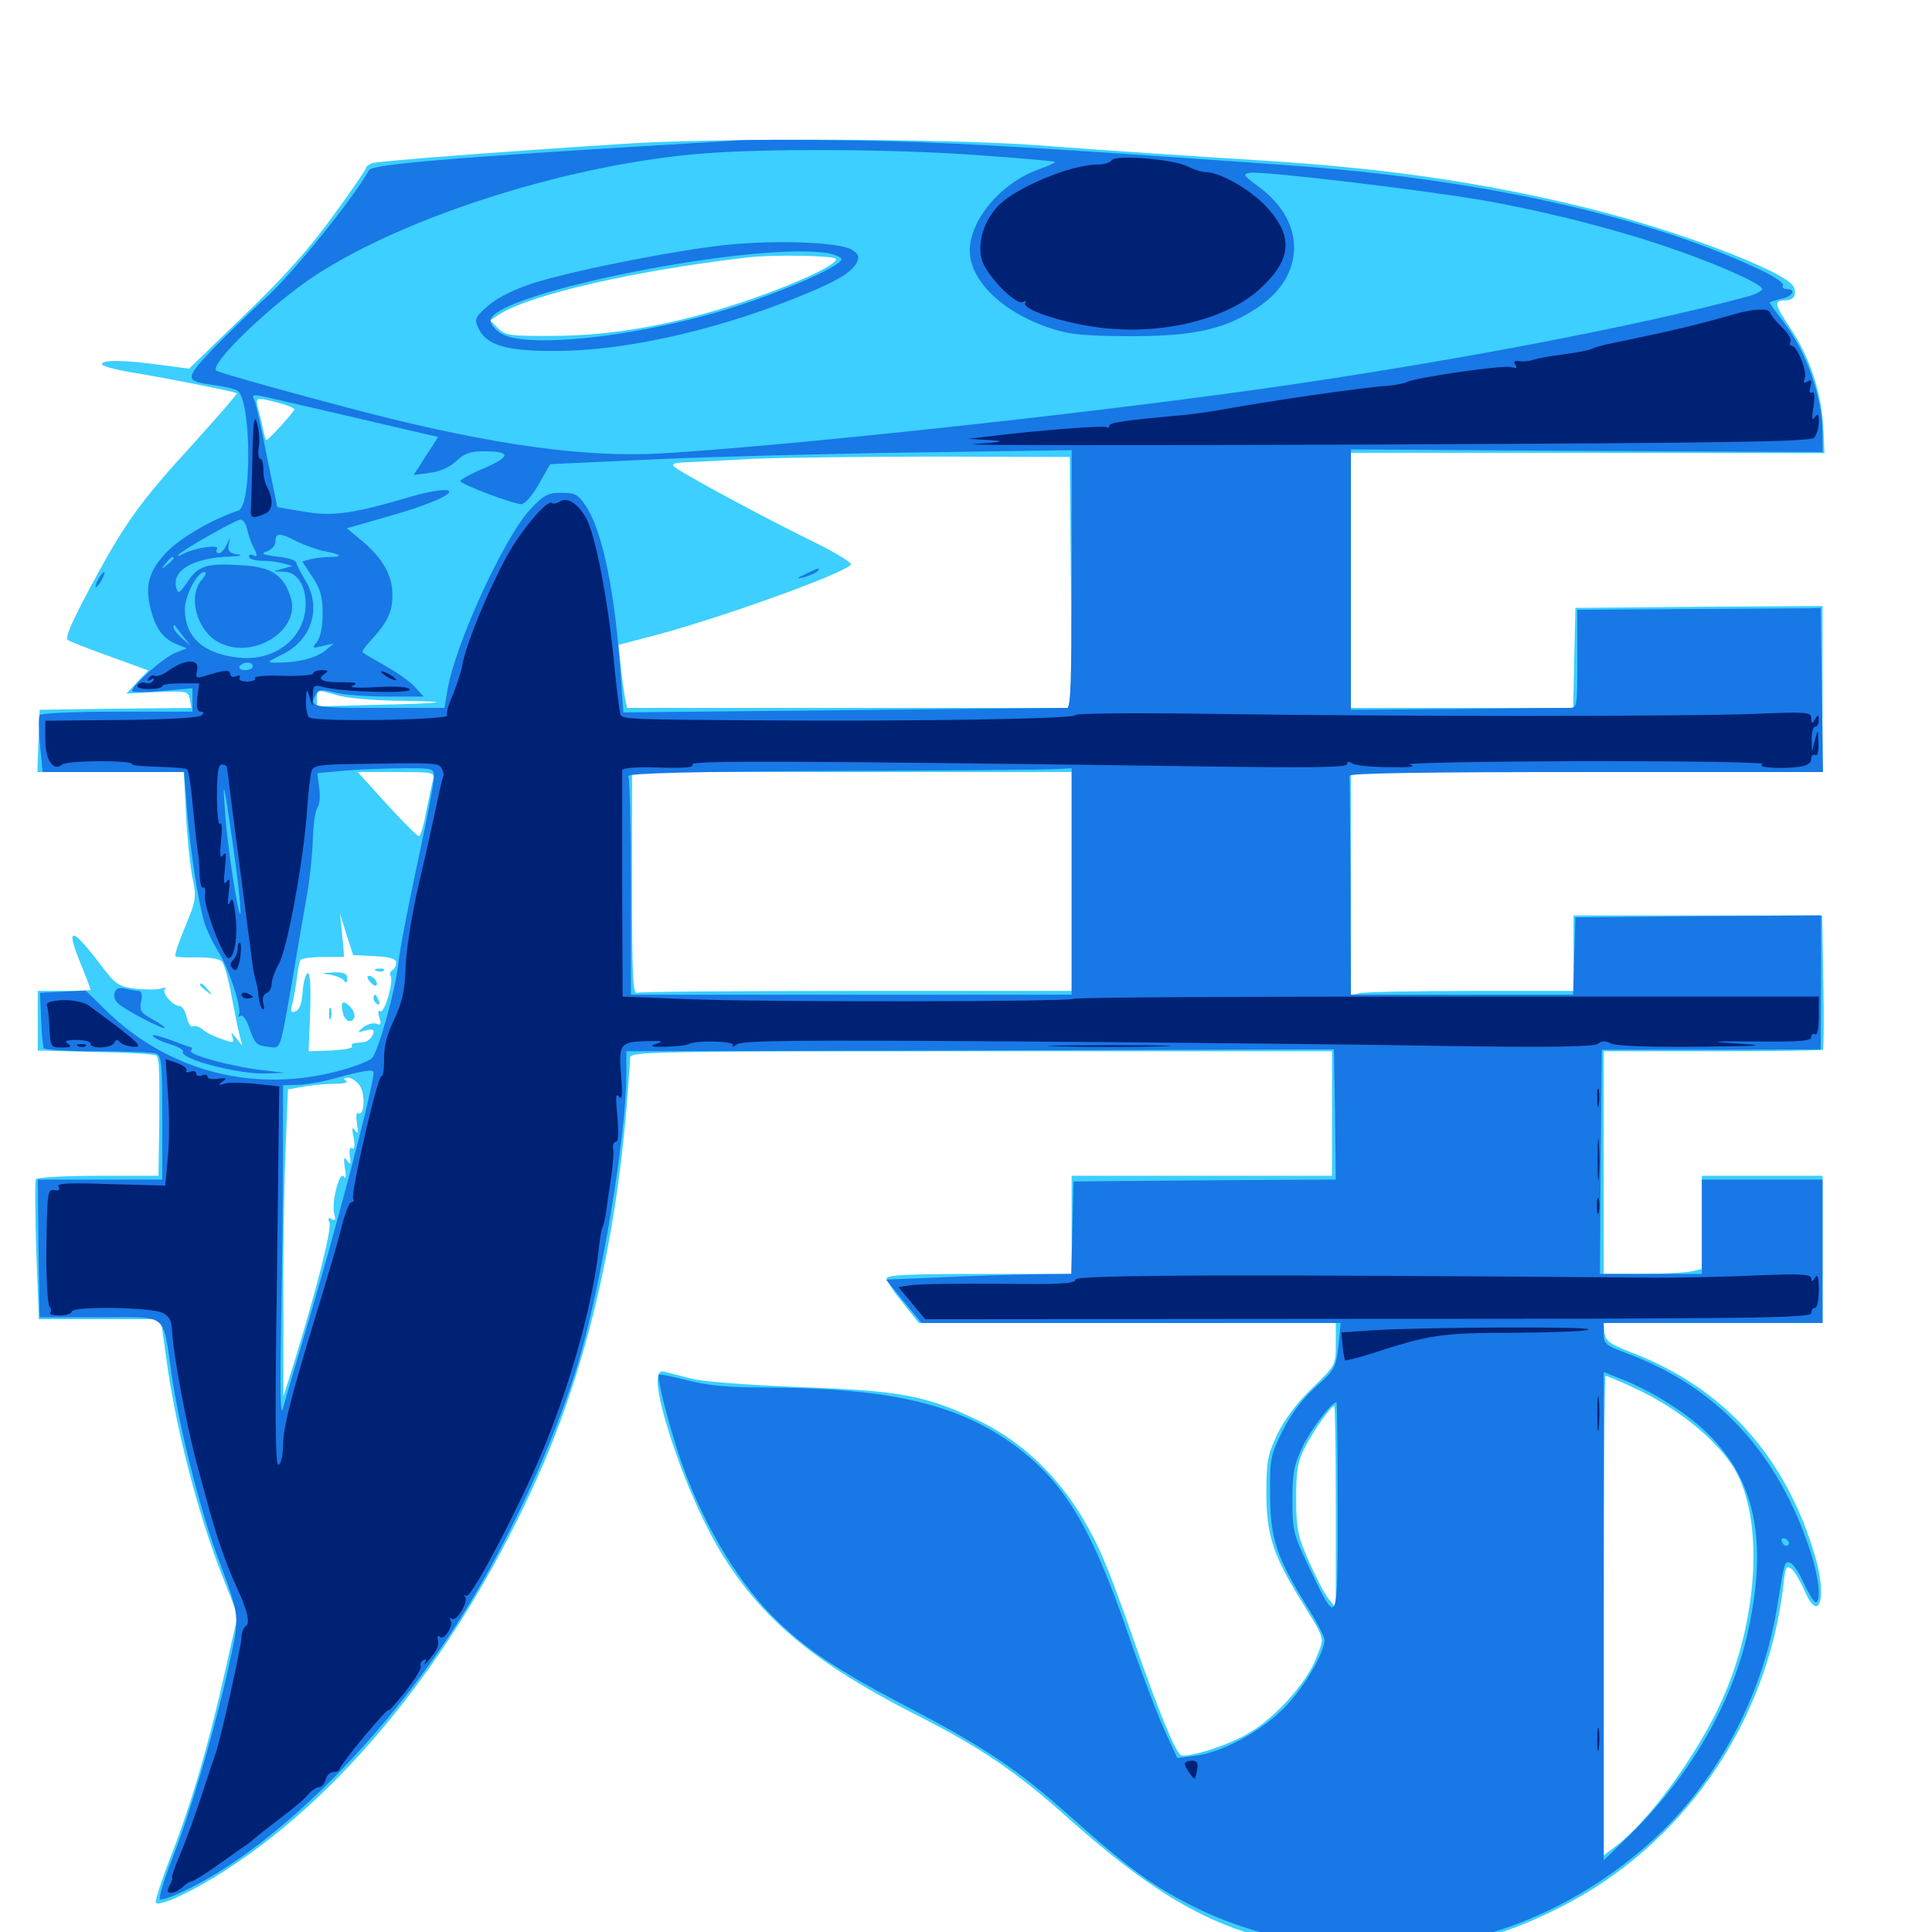 <svg xmlns="http://www.w3.org/2000/svg" viewBox="0 -1000 1000 1000">
	<path fill="#3ccfff" d="M323.242 -925.586C253.32 -921.094 196.484 -916.602 192.969 -915.625C191.016 -915.039 189.453 -913.867 189.453 -913.086C189.453 -912.305 181.836 -901.172 172.266 -888.086C160.156 -871.289 147.07 -856.641 126.562 -836.914L97.852 -809.18L83.008 -811.133C64.648 -813.672 52.734 -813.867 52.734 -811.523C52.734 -810.547 59.18 -808.789 66.992 -807.422C82.227 -805.078 121.68 -797.266 122.656 -796.484C123.047 -796.289 113.086 -784.766 100.586 -770.898C72.461 -740.234 64.844 -729.688 46.875 -696.289C36.328 -676.367 33.398 -669.727 35.352 -668.555C36.914 -667.773 44.531 -664.648 52.734 -661.719C60.742 -658.789 69.531 -655.664 72.07 -654.688L76.758 -652.93L71.094 -647.07L65.43 -641.016L81.445 -641.797C96.68 -642.383 97.461 -642.188 98.242 -638.086L99.023 -633.594L59.766 -633.203L20.508 -632.617L19.922 -616.602L19.336 -600.391H57.227H95.117L96.289 -578.516C96.875 -566.406 98.438 -551.562 99.609 -545.703C101.758 -535.547 101.562 -534.18 95.898 -520.508C92.578 -512.5 90.234 -505.664 90.82 -505.078C91.211 -504.492 96.484 -504.297 102.148 -504.492C108.984 -504.492 113.672 -503.711 115.039 -502.148C116.211 -500.586 118.555 -491.992 120.117 -483.008C121.875 -474.023 123.633 -464.844 124.414 -462.695L125.391 -458.789L122.266 -462.695C119.727 -465.82 119.336 -465.82 120.312 -463.281C121.289 -460.156 120.898 -459.961 115.039 -462.109C111.328 -463.281 106.836 -465.43 105.078 -466.992C103.32 -468.555 100.977 -469.336 99.805 -468.75C98.828 -468.164 97.461 -470.117 96.68 -473.438C95.898 -476.562 94.336 -479.297 92.969 -479.297C89.453 -479.297 83.594 -486.133 85.352 -488.086C86.328 -488.867 85.352 -489.062 83.203 -488.281C81.25 -487.695 75.195 -487.695 69.922 -488.281C61.133 -489.453 59.766 -490.43 51.367 -501.562C36.719 -520.703 33.789 -520.508 41.992 -500.586C44.727 -493.945 46.875 -488.086 46.875 -487.695C46.875 -487.305 40.82 -487.109 33.203 -487.109H19.531V-471.68V-456.25L49.609 -455.469C66.211 -455.273 80.273 -454.297 80.859 -453.711C82.422 -452.148 82.617 -447.656 82.422 -418.359L82.031 -391.406H50.977C33.594 -391.406 19.336 -390.625 18.555 -389.648C17.969 -388.477 18.164 -371.875 18.75 -352.539L20.117 -317.188H51.758H83.203L85.742 -299.219C90.43 -262.891 102.148 -216.797 115.43 -183.398L123.047 -163.867L116.406 -134.57C107.812 -96.289 99.414 -67.578 88.477 -39.258C83.594 -26.758 80.078 -15.82 80.664 -15.039C82.812 -13.086 100.781 -21.484 117.773 -32.617C181.445 -74.023 239.258 -147.656 279.102 -237.305C303.125 -291.797 318.164 -354.688 324.219 -425.586C325.195 -438.477 326.172 -450.586 326.172 -452.539C326.172 -455.664 336.133 -455.859 507.812 -455.859H689.453V-423.633V-391.406H622.07H554.688V-366.016V-340.625H506.836C469.922 -340.625 458.984 -340.039 458.984 -338.281C458.984 -336.914 462.695 -331.055 467.383 -325.586L475.586 -315.234H583.594H691.406V-304.297C691.406 -293.555 691.406 -293.359 679.102 -281.445C671.094 -273.633 664.648 -265.039 661.133 -257.617C656.25 -247.266 655.469 -243.75 655.469 -227.344C655.469 -206.445 658.789 -195.898 671.094 -175.391C686.719 -149.805 685.742 -153.516 681.25 -141.797C676.562 -129.102 659.57 -110.352 645.703 -102.539C635.352 -96.484 614.062 -89.844 611.133 -91.602C608.203 -93.555 599.219 -115.43 587.5 -149.219C581.055 -167.969 572.852 -189.844 569.141 -197.656C554.883 -228.711 533.594 -251.562 506.641 -264.648C479.883 -277.539 466.211 -280.273 414.062 -282.031C386.328 -283.203 363.867 -284.766 357.422 -286.523C351.562 -288.086 345.312 -289.648 343.75 -290.039C339.258 -291.211 339.258 -283.594 343.75 -266.992C350.977 -241.406 362.891 -212.891 374.219 -194.727C395.117 -161.328 422.656 -138.672 472.852 -113.086C507.617 -95.508 525.781 -83.203 553.711 -58.203C612.305 -6.25 647.461 8.789 711.133 8.984C750.977 8.984 774.805 3.711 807.031 -12.5C870.703 -44.336 914.648 -107.617 923.047 -179.102C924.023 -188.867 924.609 -190.039 927.344 -187.891C928.906 -186.523 931.836 -181.641 933.789 -177.148C941.406 -159.18 945.898 -172.07 939.648 -193.945C924.609 -245.703 892.773 -281.25 844.922 -299.805C833.203 -304.297 831.055 -305.859 830.469 -310.156L829.883 -315.234H886.523H943.359V-353.32V-391.406H912.109H880.859V-367.188V-343.164L874.805 -341.797C871.484 -341.211 859.961 -340.625 849.414 -340.625H830.078V-398.242V-455.859H886.328C917.383 -455.859 943.164 -456.25 943.555 -456.641C943.945 -457.031 944.141 -472.852 943.75 -491.797L943.164 -526.172H878.906H814.453V-506.641V-487.109H761.328C732.031 -487.109 706.055 -486.523 703.711 -485.938L699.219 -484.766V-542.578V-600.391H821.289H943.359V-643.359V-686.328L879.492 -685.938L815.43 -685.352L814.844 -659.57L814.258 -633.594H756.836H699.219V-699.609V-765.625H821.875L944.336 -765.43L943.75 -778.125C942.969 -796.094 936.914 -814.844 926.953 -829.688C918.359 -842.578 917.969 -844.531 924.023 -844.531C928.32 -844.531 930.078 -847.07 928.516 -851.367C925.391 -859.18 866.406 -881.641 817.383 -893.359C766.602 -905.664 716.602 -912.891 655.273 -916.797C617.969 -919.141 575.781 -921.875 537.109 -924.805C491.016 -928.32 371.094 -928.711 323.242 -925.586ZM432.617 -866.016C434.375 -863.281 409.375 -851.953 383.398 -843.359C348.438 -831.836 317.188 -826.367 287.695 -826.172C263.867 -825.977 261.523 -826.367 257.812 -830.078L253.711 -834.18L258.203 -837.109C273.633 -847.266 327.539 -859.766 385.742 -866.602C399.609 -868.359 431.445 -867.773 432.617 -866.016ZM143.75 -791.602C148.438 -790.43 152.344 -788.867 152.344 -788.086C152.148 -786.719 139.062 -772.266 137.891 -772.266C137.5 -772.266 136.719 -774.805 136.133 -777.93C135.547 -781.055 134.375 -785.742 133.594 -788.672C132.227 -794.531 132.031 -794.531 143.75 -791.602ZM554.297 -698.633L554.688 -633.594H439.648H324.609L323.438 -639.062C323.047 -641.992 321.875 -649.219 321.289 -655.273L320.117 -666.211L340.234 -671.484C376.367 -681.25 437.695 -703.516 440.43 -707.812C441.016 -708.789 431.641 -714.453 419.531 -720.312C393.359 -733.203 351.758 -755.664 348.828 -758.594C347.461 -759.961 349.609 -760.547 355.469 -760.742C360.352 -760.938 375.781 -761.719 389.648 -762.5C403.711 -763.086 446.289 -763.672 484.375 -763.672L553.711 -763.477ZM206.055 -637.305C236.719 -636.914 231.055 -635.938 193.945 -635.156L164.062 -634.375V-638.672C164.062 -643.164 164.258 -643.164 173.438 -640.43C178.906 -638.672 191.992 -637.5 206.055 -637.305ZM229.883 -642.188C230.664 -642.773 229.492 -643.359 227.344 -643.164C225.195 -643.164 224.609 -642.578 226.172 -641.992C227.539 -641.406 229.297 -641.602 229.883 -642.188ZM224.023 -596.094C223.438 -593.555 221.875 -586.133 220.508 -579.492C219.336 -572.656 217.578 -567.188 216.797 -567.188C216.016 -567.188 208.594 -574.609 200.195 -583.789L185.156 -600.391H205.078C224.805 -600.391 225 -600.391 224.023 -596.094ZM554.688 -543.75V-487.109H443.555C382.422 -487.109 331.25 -486.719 329.688 -486.133C327.539 -485.352 327.148 -495.508 327.148 -542.773V-600.391H441.016H554.688ZM193.945 -505.078C201.953 -504.688 205.078 -503.711 205.078 -501.758C205.078 -500.195 204.102 -498.438 203.125 -497.852C201.953 -497.07 201.562 -495.898 202.148 -494.922C203.906 -492.188 199.023 -475.391 196.875 -476.562C195.703 -477.344 195.508 -476.172 196.289 -473.438C197.461 -469.922 197.07 -469.141 194.727 -470.117C193.164 -470.703 190.234 -469.922 188.086 -468.359C184.766 -465.625 184.766 -465.43 189.062 -466.602C191.406 -467.383 193.359 -467.188 193.359 -466.211C193.359 -463.672 190.625 -460.742 188.086 -460.547C182.422 -460.156 181.445 -459.766 182.227 -458.398C182.812 -457.422 177.93 -456.641 171.484 -456.25L159.766 -455.859L160.547 -476.367C160.938 -489.844 160.547 -496.68 159.18 -496.289C158.203 -495.898 157.031 -491.602 156.641 -486.719C156.25 -480.664 155.078 -477.344 152.93 -476.562C150.586 -475.586 150.195 -476.367 151.367 -480.664C152.148 -483.789 153.125 -489.648 153.711 -493.945C154.102 -498.047 155.078 -502.344 155.469 -503.125C156.055 -503.906 161.328 -504.688 167.383 -504.688H178.125L177.148 -516.016L175.977 -527.148L179.297 -516.406L182.812 -505.664ZM186.328 -437.891C189.258 -433.203 188.477 -421.875 185.352 -423.828C184.375 -424.414 184.18 -421.875 184.766 -418.359C185.547 -413.477 185.352 -412.695 183.789 -414.844C182.227 -416.992 182.031 -416.211 183.008 -411.133C183.789 -406.836 183.594 -404.883 182.227 -405.664C181.055 -406.445 180.664 -404.883 181.055 -401.562C181.836 -397.266 181.445 -396.875 179.688 -399.219C177.93 -401.562 177.734 -400.781 178.516 -395.312C179.297 -391.211 179.102 -389.453 177.93 -391.016C175.781 -394.531 171.289 -376.953 173.047 -371.484C173.828 -368.555 173.633 -367.969 171.68 -368.945C169.922 -370.117 169.531 -369.531 170.508 -367.188C171.875 -364.062 163.672 -332.031 152.539 -295.703L146.68 -277.148V-325.977C146.484 -352.93 147.07 -388.672 147.852 -405.469L149.023 -436.133L158.008 -437.695C162.891 -438.477 170.312 -439.062 174.219 -439.062C178.32 -439.062 180.469 -439.844 179.102 -440.625C177.539 -441.602 177.93 -442.188 180.078 -442.188C182.031 -442.188 184.766 -440.234 186.328 -437.891ZM844.531 -282.227C870.508 -270.508 893.164 -251.172 900.391 -234.57C913.086 -206.055 908.594 -156.25 889.648 -116.406C876.758 -89.453 853.125 -57.227 836.719 -44.727L830.078 -39.648V-163.672C830.078 -232.031 830.469 -287.891 831.055 -287.891C831.641 -287.891 837.695 -285.352 844.531 -282.227ZM691.406 -220.117V-167.773L687.5 -172.656C685.352 -175.391 680.859 -184.18 677.344 -192.188C671.68 -205.078 670.898 -208.984 670.898 -224.414C670.898 -239.062 671.68 -243.359 675.391 -250.781C680.078 -259.766 688.867 -272.266 690.625 -272.266C691.016 -272.266 691.406 -248.828 691.406 -220.117ZM194.922 -497.461C193.359 -498.047 193.945 -498.633 196.094 -498.633C198.242 -498.828 199.414 -498.242 198.633 -497.656C198.047 -497.07 196.289 -496.875 194.922 -497.461ZM170.898 -495.508C174.023 -494.922 177.344 -493.555 178.125 -492.383C179.102 -490.82 179.688 -491.211 179.688 -493.555C179.688 -496.094 178.125 -496.875 172.461 -496.68C165.625 -496.289 165.625 -496.289 170.898 -495.508ZM191.406 -491.992C192.773 -490.234 194.336 -489.453 194.727 -489.844C196.094 -491.211 193.359 -494.922 191.016 -494.922C189.844 -494.922 189.844 -493.75 191.406 -491.992ZM193.359 -483.398C193.359 -482.227 194.141 -480.859 195.312 -480.273C196.484 -479.688 196.68 -480.469 196.094 -482.031C194.727 -485.547 193.359 -486.133 193.359 -483.398ZM177.344 -476.367C177.734 -473.633 179.492 -471.484 180.859 -471.484C184.18 -471.484 184.375 -475.781 181.25 -478.906C177.539 -482.617 176.172 -481.641 177.344 -476.367ZM170.312 -475.391C170.312 -472.656 170.703 -471.68 171.289 -473.047C171.68 -474.219 171.68 -476.562 171.289 -477.93C170.703 -479.102 170.312 -478.125 170.312 -475.391ZM103.516 -490.234C103.516 -489.844 105.078 -488.281 107.031 -486.914C109.961 -484.375 110.156 -484.57 107.617 -487.695C105.078 -490.82 103.516 -491.797 103.516 -490.234Z"/>
	<path fill="#1878e5" d="M381.836 -927.344C375.391 -926.953 348.242 -925.195 321.289 -923.633C225.977 -917.773 192.383 -914.648 191.016 -911.914C182.812 -897.266 151.562 -858.594 138.281 -846.484C129.297 -838.477 116.406 -825.781 109.375 -818.555C95.508 -803.711 95.508 -802.734 111.328 -800.586C116.211 -800 121.484 -798.633 122.852 -797.852C130.078 -793.359 130.469 -738.086 123.438 -735.742C110.352 -731.445 94.531 -722.266 87.109 -715.039C76.953 -704.883 74.805 -697.07 78.125 -684.18C80.664 -674.414 84.766 -669.141 91.797 -666.406L96.68 -664.453L90.82 -662.109C84.961 -659.961 68.359 -645.312 68.359 -642.383C68.359 -641.602 75.391 -641.602 83.984 -642.383L99.609 -643.75V-637.695V-631.641H60.742C38.867 -631.641 21.289 -630.859 20.508 -629.883C19.922 -628.906 20.117 -621.875 20.703 -614.258L22.07 -600.391H58.594H95.312L96.68 -582.422C98.047 -562.695 102.539 -533.008 105.859 -522.266C107.031 -518.555 110.156 -511.914 112.891 -507.617C118.555 -498.633 125.391 -477.734 123.633 -474.805C123.047 -473.633 123.438 -473.438 124.609 -474.219C125.781 -474.805 127.734 -472.07 129.297 -467.188C131.836 -459.961 133.008 -458.789 138.281 -458.203C145.703 -457.422 144.531 -454.492 151.367 -492.969C154.102 -509.57 157.617 -529.492 158.984 -537.305C160.352 -545.117 161.719 -557.812 161.914 -565.625C162.109 -573.438 163.281 -580.859 164.453 -582.227C165.43 -583.594 165.82 -588.086 165.234 -592.188L164.258 -599.805L179.102 -601.172C187.305 -601.758 200.781 -602.344 209.375 -602.344C224.414 -602.344 224.609 -602.344 224.609 -597.461C224.609 -594.727 220.703 -574.609 216.016 -552.93C211.328 -531.25 206.836 -508.203 206.25 -501.758C204.883 -488.086 195.898 -456.055 192.578 -452.344C191.211 -450.977 184.57 -448.242 177.539 -446.289C132.812 -433.594 87.5 -444.922 54.492 -477.344L44.336 -487.305L32.617 -486.719L20.703 -486.133L21.289 -472.461C21.484 -465.039 22.266 -458.203 22.656 -457.422C23.242 -456.641 35.938 -455.859 50.781 -455.859C65.625 -455.859 79.102 -455.273 80.859 -454.688C83.594 -453.711 83.984 -448.828 83.984 -421.484V-389.453H51.758H19.531L19.922 -353.906L20.508 -318.164H51.562C87.891 -318.164 83.984 -321.289 88.867 -288.281C92.969 -260.352 103.125 -220.117 112.305 -195.117C124.609 -161.914 124.219 -164.453 118.359 -137.305C111.133 -104.688 98.828 -62.695 89.258 -38.281C84.961 -27.344 82.031 -17.773 82.812 -16.992C83.594 -16.211 90.43 -18.75 98.242 -22.656C144.922 -45.898 201.562 -102.93 240.625 -166.016C264.062 -203.906 287.109 -254.297 299.023 -293.75C310.938 -333.203 324.219 -411.914 324.219 -444.141V-455.859L492.188 -456.25C584.57 -456.445 666.992 -456.836 675.391 -456.836H690.43L691.016 -423.242L691.406 -389.453L623.633 -389.062L555.664 -388.477L555.078 -364.453L554.492 -340.625L535.547 -340.43C525.195 -340.234 503.516 -339.648 487.5 -338.867L458.594 -337.695L467.773 -326.367L476.953 -315.234H585.547H693.945L692.773 -303.32C691.406 -292.188 691.016 -291.016 680.664 -281.836C673.633 -275.391 667.773 -267.383 663.672 -258.984C657.617 -246.875 657.227 -244.727 657.422 -226.367C657.422 -203.906 660.742 -193.945 676.367 -168.75C681.445 -160.742 685.547 -152.93 685.547 -151.172C685.547 -144.922 675.977 -128.125 666.211 -117.578C654.297 -104.688 632.812 -92.773 618.359 -91.211L609.375 -90.039L602.734 -104.492C599.023 -112.5 590.625 -134.766 583.984 -154.102C564.453 -210.938 550.195 -234.18 522.852 -253.516C493.945 -273.828 458.398 -281.641 395.508 -281.836C377.148 -281.836 366.211 -282.812 355.859 -285.547C348.047 -287.5 341.406 -288.867 341.016 -288.477C339.844 -287.305 345.703 -264.258 351.562 -246.484C362.305 -214.258 380.273 -183.398 399.609 -163.672C416.211 -146.875 432.617 -135.938 469.141 -116.797C509.961 -95.508 526.953 -83.984 554.688 -59.18C583.789 -33.203 596.68 -23.828 617.578 -13.281C658.398 7.227 710.352 13.672 757.812 3.906C794.531 -3.711 833.008 -25 861.523 -53.32C891.992 -83.789 912.891 -125.391 919.922 -168.75C923.633 -191.992 923.633 -192.188 926.758 -191.016C928.32 -190.43 931.445 -185.547 933.789 -180.273C936.328 -175 938.867 -170.703 939.844 -170.703C942.773 -170.703 941.406 -183.594 937.305 -196.289C920.312 -248.242 889.062 -282.031 841.797 -299.609C831.25 -303.516 830.078 -304.492 830.078 -309.57V-315.234H886.719H943.359V-352.344V-389.453H912.109H880.859V-365.039V-340.625H854.492H828.125L828.516 -398.633L829.102 -456.641H885.742L942.383 -456.836L942.578 -491.602V-526.172L879.102 -525.781L815.43 -525.195L814.844 -505.273L814.258 -485.156H756.836H699.219L699.023 -540.82C698.828 -571.484 698.633 -597.461 698.438 -598.438C698.242 -599.805 737.891 -600.391 820.898 -600.391H943.555L942.969 -642.773L942.383 -685.352L937.109 -685.156C933.984 -685.156 905.664 -684.961 874.023 -684.766L816.406 -684.375V-658.984C816.406 -633.984 816.406 -633.594 812.109 -633.594C809.57 -633.594 783.203 -633.398 753.32 -633.008L699.219 -632.617V-700V-767.383L821.289 -766.602L943.359 -766.016V-775.586C943.359 -794.336 935.156 -817.578 923.242 -833.398C919.141 -838.477 916.016 -842.969 916.016 -843.359C916.016 -843.75 918.75 -844.531 921.875 -845.312C927.93 -846.484 930.078 -850.391 924.609 -850.391C923.047 -850.391 922.266 -851.367 922.852 -852.344C923.633 -853.516 917.578 -857.422 908.984 -861.328C849.219 -889.062 763.281 -907.812 664.062 -914.648C530.078 -924.219 485.352 -926.758 438.477 -927.344C413.867 -927.734 388.281 -927.734 381.836 -927.344ZM505.664 -919.727C527.734 -918.164 545.898 -916.602 546.094 -916.211C546.484 -915.82 542.383 -914.062 537.109 -912.109C518.164 -905.273 501.953 -886.133 501.953 -870.312C501.953 -854.883 518.75 -838.477 543.164 -830.273C553.711 -826.758 560.352 -826.172 584.961 -825.977C618.164 -825.977 633.984 -829.492 650.977 -840.82C675.781 -857.227 676.172 -885.156 651.758 -903.125C643.359 -909.375 642.969 -909.961 647.07 -910.547C654.297 -911.523 735.938 -901.758 767.773 -896.289C801.953 -890.234 839.648 -880.469 868.359 -870.312C893.164 -861.523 912.109 -852.734 912.109 -850.391C912.109 -849.414 908.594 -847.656 904.492 -846.484C845.508 -830.664 746.484 -811.914 652.344 -798.633C555.078 -784.961 402.734 -768.75 340.82 -765.234C302.539 -763.281 256.25 -769.531 192.383 -785.742C159.766 -794.141 113.086 -807.031 111.914 -808.203C108.398 -811.719 140.43 -842.578 163.477 -857.617C210.547 -888.281 295.117 -915.039 363.281 -920.508C396.875 -923.242 463.086 -922.852 505.664 -919.727ZM152.734 -791.016C163.867 -788.477 184.961 -783.594 199.805 -780.078L226.758 -773.828L223.828 -769.141C222.07 -766.602 219.141 -762.109 217.383 -759.18L214.062 -754.102L222.461 -755.273C227.734 -755.859 232.812 -758.203 236.133 -761.328C240.234 -765.234 243.359 -766.406 250.195 -766.406C264.453 -766.406 264.648 -763.867 250.977 -757.812C243.945 -754.883 238.281 -751.758 238.281 -750.977C238.281 -749.414 265.625 -739.062 269.922 -739.062C271.68 -739.062 275.586 -743.555 278.906 -749.414L284.766 -759.766L340.039 -762.305C370.508 -763.672 431.25 -765.234 475.195 -765.82L554.688 -766.992V-700.195C554.688 -648.242 554.102 -633.594 552.344 -633.594C550.977 -633.594 498.633 -633.008 436.328 -632.422L322.656 -631.25L321.289 -650.391C318.359 -693.555 311.914 -724.609 303.516 -737.695C299.219 -744.141 297.852 -744.922 290.625 -744.922C283.594 -744.922 281.445 -743.75 274.609 -736.523C260.938 -722.07 235.156 -665.625 231.445 -641.992L230.078 -633.594H196.094C161.328 -633.594 159.375 -633.984 163.867 -641.016C165.039 -643.164 166.992 -643.164 173.047 -641.602C177.344 -640.43 189.453 -639.453 200 -639.453H219.336L214.648 -644.531C212.109 -647.266 205.273 -652.148 199.219 -655.469C193.359 -658.789 188.086 -661.914 187.695 -662.305C187.109 -662.695 189.062 -665.43 191.797 -668.359C200.586 -677.93 203.125 -683.203 203.125 -691.992C203.125 -702.148 198.242 -710.938 187.305 -720.117L179.492 -726.562L198.633 -732.031C222.656 -738.672 237.305 -745.312 231.055 -746.289C228.711 -746.68 220.898 -745.312 213.477 -743.164C182.617 -733.984 172.266 -732.617 157.422 -735.156L143.555 -737.5L138.281 -763.086C135.547 -777.344 132.617 -790.43 131.836 -792.383C130.078 -796.484 128.711 -796.68 152.734 -791.016ZM127.93 -725.977C128.711 -722.852 129.883 -718.945 131.055 -717.188C133.398 -712.695 133.398 -711.133 130.859 -712.695C129.883 -713.281 128.906 -712.891 128.906 -711.914C128.906 -710.742 131.836 -709.766 135.352 -709.766C138.672 -709.766 143.75 -709.18 146.484 -708.398L151.367 -707.031L146.484 -705.664L141.602 -704.297L146.875 -704.102C153.711 -703.906 158.203 -697.266 158.203 -687.305C158.203 -670.117 142.578 -657.617 123.828 -659.57C105.273 -661.523 95.703 -670.117 95.703 -684.766C95.703 -691.797 102.148 -703.906 105.664 -703.906C107.031 -703.906 106.641 -702.539 104.688 -700.195C96.875 -691.602 101.758 -673.438 113.477 -667.383C131.25 -658.203 156.055 -674.023 150.391 -691.016C146.68 -702.539 140.234 -706.641 125 -707.422C107.031 -708.594 102.539 -707.227 97.07 -698.828C92.773 -692.773 92.188 -692.383 91.211 -695.898C88.867 -704.883 100.195 -711.328 119.141 -711.914C124.609 -712.109 125.977 -712.695 122.852 -713.086C118.75 -713.672 117.773 -714.844 118.359 -718.164C119.336 -722.461 119.336 -722.461 117.383 -718.164C116.211 -715.625 114.453 -713.672 113.281 -713.672C112.109 -713.672 111.719 -714.648 112.305 -715.82C114.062 -718.359 101.367 -716.602 95.117 -713.477C92.773 -712.109 91.602 -711.914 92.383 -712.891C94.922 -715.625 121.875 -730.859 124.414 -731.055C125.781 -731.25 127.344 -728.906 127.93 -725.977ZM154.102 -719.531C158.398 -717.578 164.648 -715.234 168.164 -714.648C176.758 -713.086 177.93 -711.719 170.703 -711.719C167.578 -711.719 163.086 -711.133 160.742 -710.547L156.445 -709.375L161.719 -701.367C165.82 -695.117 166.992 -691.211 166.992 -682.422C166.992 -675.391 165.82 -669.922 164.062 -667.773C161.328 -664.453 161.523 -664.258 166.992 -665.625L172.852 -666.992L168.164 -663.086C163.281 -659.375 154.297 -657.031 143.555 -657.031C137.891 -657.031 137.891 -657.227 146.289 -661.328C161.719 -668.945 166.602 -685.938 157.812 -700C155.469 -703.711 153.516 -707.812 153.32 -708.789C153.32 -709.961 149.023 -711.328 143.555 -711.914C135.742 -712.891 134.57 -713.477 138.281 -714.648C140.625 -715.43 142.578 -717.773 142.578 -719.727C142.578 -724.414 144.727 -724.414 154.102 -719.531ZM89.844 -710.938C89.844 -710.547 88.281 -708.984 86.523 -707.617C83.398 -705.078 83.203 -705.273 85.742 -708.398C88.281 -711.523 89.844 -712.5 89.844 -710.938ZM94.727 -670.703L98.633 -665.82L94.336 -669.531C91.797 -671.68 89.844 -674.219 89.844 -675.195C89.844 -676.367 90.039 -676.758 90.43 -676.367C90.625 -675.977 92.578 -673.438 94.727 -670.703ZM102.539 -662.891C101.953 -664.062 100.977 -664.844 100.391 -664.844C100 -664.844 99.609 -664.062 99.609 -662.891C99.609 -661.914 100.586 -660.938 101.758 -660.938C102.734 -660.938 103.125 -661.914 102.539 -662.891ZM130.859 -655.078C130.859 -654.102 129.102 -653.125 126.758 -653.125C124.609 -653.125 123.438 -654.102 124.023 -655.078C124.609 -656.25 126.562 -657.031 128.125 -657.031C129.688 -657.031 130.859 -656.25 130.859 -655.078ZM554.688 -543.75V-485.156H440.625H326.562V-540.82C326.562 -571.289 325.977 -597.266 325.195 -598.242C324.414 -599.805 358.008 -600.586 432.031 -600.977C491.406 -601.172 543.359 -601.562 547.461 -601.953L554.688 -602.344ZM122.07 -551.758C123.828 -538.477 124.805 -527.344 124.414 -526.953C123.242 -525.586 117.383 -563.867 116.406 -580.859C115.43 -593.555 115.625 -594.336 117.188 -585.742C117.969 -580.469 120.312 -565.039 122.07 -551.758ZM193.359 -444.922C193.359 -437.305 172.852 -359.57 157.031 -307.227C152.344 -291.602 147.656 -275.391 146.484 -271.094C145.117 -265.625 144.922 -278.906 145.508 -316.992C146.094 -346.484 146.484 -385.742 146.484 -404.492V-438.281L153.906 -438.477C157.812 -438.477 166.797 -440.039 173.828 -441.992C187.891 -445.898 193.359 -446.68 193.359 -444.922ZM861.719 -274.805C904.688 -248.828 917.383 -213.477 904.883 -156.055C896.68 -118.555 875.195 -81.445 843.945 -50.586L830.078 -37.109V-163.477V-289.844L840.43 -285.742C845.898 -283.594 855.664 -278.711 861.719 -274.805ZM692.383 -219.727C692.383 -157.031 692.578 -157.422 677.539 -188.867C669.531 -205.664 668.945 -207.812 668.945 -223.438C668.945 -237.305 669.727 -241.797 674.023 -250.781C678.125 -259.766 689.258 -274.219 691.797 -274.219C691.992 -274.219 692.383 -249.609 692.383 -219.727ZM925.977 -201.367C925.781 -199.023 923.047 -199.609 922.266 -202.148C921.68 -203.32 922.461 -204.102 923.828 -203.711C925 -203.125 925.977 -202.148 925.977 -201.367ZM379.883 -873.633C354.883 -871.484 298.828 -860.547 276.172 -853.516C266.016 -850.195 257.812 -846.094 252.93 -841.992C245.898 -835.938 245.508 -834.766 247.461 -830.469C251.562 -821.289 261.914 -818.164 288.086 -818.359C321.875 -818.359 367.578 -828.32 409.18 -844.727C431.641 -853.516 440.234 -858.398 443.359 -863.867C444.922 -867.188 444.531 -868.359 441.016 -870.703C434.961 -874.414 406.445 -875.781 379.883 -873.633ZM429.492 -868.75C432.812 -867.969 435.547 -866.797 435.547 -865.82C435.547 -861.914 398.438 -846.094 370.117 -838.086C323.438 -824.805 270.898 -819.727 259.18 -827.539C256.25 -829.297 253.906 -832.227 253.906 -833.984C253.906 -848.242 393.75 -875.781 429.492 -868.75ZM416.992 -702.93C412.109 -700.586 411.914 -700.195 416.016 -701.172C418.75 -701.953 421.68 -703.125 422.852 -704.102C425.195 -706.445 423.828 -706.25 416.992 -702.93ZM50.781 -700C49.609 -697.852 49.219 -696.094 49.609 -696.094C50.195 -696.094 51.562 -697.852 52.734 -700C53.906 -702.148 54.297 -703.906 53.906 -703.906C53.32 -703.906 51.953 -702.148 50.781 -700ZM59.375 -486.328C58.594 -484.18 59.57 -481.836 61.719 -480.078C66.797 -476.172 84.18 -467.188 85.156 -467.969C85.547 -468.359 82.617 -470.312 78.906 -472.461C72.852 -475.781 72.07 -476.953 73.047 -481.641C73.828 -485.156 73.242 -487.109 71.68 -487.109C70.508 -487.109 67.383 -487.695 65.039 -488.281C61.914 -489.062 60.156 -488.477 59.375 -486.328ZM79.102 -463.867C79.688 -462.695 83.789 -460.742 87.891 -459.57C92.188 -458.203 95.117 -456.641 94.727 -455.664C92.383 -452.148 122.266 -444.141 136.719 -444.336L147.461 -444.727L135.742 -446.094C120.117 -447.852 97.461 -454.102 98.828 -456.055C99.414 -457.031 99.609 -457.812 99.219 -457.812C98.828 -457.812 93.945 -459.57 88.281 -461.719C82.422 -463.867 78.32 -464.844 79.102 -463.867Z"/>
	<path fill="#002274" d="M575.391 -916.992C574.609 -915.82 571.289 -914.844 568.164 -914.844C554.297 -914.844 525.781 -902.93 516.797 -893.555C509.375 -885.938 506.055 -875.195 508.008 -866.211C509.766 -858.203 525.977 -841.406 529.688 -843.75C530.859 -844.531 531.25 -844.336 530.664 -843.164C528.711 -840.039 548.828 -833.203 567.578 -830.664C599.023 -826.172 633.398 -833.984 651.172 -849.609C668.555 -865.039 669.922 -877.344 655.664 -892.773C647.461 -901.758 631.445 -910.938 624.023 -910.938C621.875 -910.938 617.773 -912.305 614.648 -913.867C607.617 -917.578 577.148 -920.117 575.391 -916.992ZM897.461 -837.305C878.906 -832.031 866.406 -828.906 832.031 -821.875C829.297 -821.289 825.781 -820.312 824.219 -819.531C820.898 -818.359 818.945 -817.969 806.641 -816.211C801.758 -815.625 796.094 -814.453 793.945 -813.867C791.797 -813.086 788.477 -812.695 786.328 -813.086C783.984 -813.477 783.203 -812.891 784.375 -811.133C785.352 -809.375 784.766 -809.18 782.422 -809.961C778.906 -811.328 731.641 -804.492 727.93 -802.148C726.758 -801.562 722.852 -800.781 718.945 -800.391C706.25 -799.609 656.055 -792.383 630.859 -787.695C625 -786.719 616.602 -785.547 612.305 -785.156C582.031 -782.422 574.219 -781.25 574.219 -779.688C574.219 -778.711 573.438 -778.32 572.656 -778.906C571.094 -779.883 536.133 -777.148 512.695 -774.219L500.977 -772.852L511.719 -772.266C520.898 -771.68 519.727 -771.289 503.906 -770.117C493.75 -769.531 586.914 -769.336 710.938 -769.922C891.406 -770.703 936.914 -771.289 938.867 -773.438C940.234 -774.805 941.406 -778.32 941.406 -781.445C941.406 -785.742 941.016 -786.328 939.258 -783.984C937.891 -781.836 937.695 -783.398 938.672 -789.648C939.453 -795.117 939.258 -797.656 937.891 -796.875C936.719 -796.094 936.328 -797.266 937.109 -800C937.891 -803.125 937.5 -803.711 935.547 -802.539C933.594 -801.367 933.203 -801.758 934.18 -804.297C935.547 -807.812 930.078 -821.094 927.344 -821.094C926.367 -821.094 926.172 -822.07 926.758 -823.047C927.539 -824.219 925.391 -827.734 922.07 -830.859C918.75 -834.18 916.211 -837.5 916.211 -838.086C916.016 -840.625 907.227 -840.234 897.461 -837.305ZM130.664 -765.039C130.469 -752.93 130.078 -740.43 129.883 -737.305C129.492 -731.641 130.469 -731.25 137.305 -734.18C141.211 -735.742 141.602 -741.406 138.477 -747.461C137.109 -749.805 136.133 -754.102 136.328 -757.031C136.328 -759.961 135.742 -762.5 134.766 -762.5C133.789 -762.5 133.398 -765.43 133.984 -768.945C134.57 -772.266 133.984 -777.93 133.008 -781.055C131.641 -785.742 131.055 -782.227 130.664 -765.039ZM290.234 -740.625C288.281 -739.453 286.328 -739.062 285.742 -739.648C283.594 -741.992 269.531 -725.391 262.109 -711.719C252.539 -694.141 240.82 -665.625 239.258 -655.469C238.477 -651.562 236.133 -644.531 234.18 -639.844C232.031 -635.156 230.859 -630.664 231.445 -629.688C233.008 -627.344 162.5 -626.172 159.961 -628.711C158.984 -629.688 158.203 -633.594 158.398 -637.5C158.594 -643.75 158.789 -643.945 160.156 -639.453L161.719 -634.57L161.914 -640.234C162.109 -645.312 162.5 -645.703 167.578 -644.336C177.734 -641.797 213.477 -640.82 212.109 -643.164C211.328 -644.531 205.078 -644.922 194.727 -644.336C184.57 -643.75 180.078 -644.141 182.617 -645.117C185.547 -646.484 184.18 -646.875 177.148 -646.875C166.992 -646.68 163.477 -648.438 167.969 -651.172C170.312 -652.734 169.922 -653.125 166.602 -653.125C164.062 -653.125 162.109 -652.344 162.109 -651.367C162.109 -650.586 155.078 -650 146.484 -650.195C137.891 -650.586 131.445 -650 132.031 -649.023C132.617 -648.047 130.664 -647.266 127.93 -647.266C125 -647.266 123.242 -648.047 124.023 -649.219C124.609 -650.391 123.828 -650.586 122.266 -650C120.508 -649.219 119.141 -649.805 119.141 -651.172C119.141 -653.516 116.211 -653.32 105.664 -650C101.562 -648.828 101.172 -649.023 101.953 -652.734C103.711 -659.18 96.094 -659.18 87.305 -652.93C84.375 -650.781 81.055 -649.609 80.078 -650.195C79.102 -650.781 77.734 -650.195 76.953 -649.023C75.977 -647.461 76.367 -647.266 78.125 -648.242C79.688 -649.219 80.273 -649.023 79.297 -647.656C78.516 -646.484 76.758 -645.898 75.391 -646.484C73.828 -647.07 72.07 -646.68 71.289 -645.508C70.508 -644.141 72.656 -643.359 76.953 -643.359C80.859 -643.359 83.984 -643.945 83.984 -644.922C83.984 -645.703 88.281 -646.289 93.555 -646.289H103.125L102.148 -639.062C101.562 -633.984 102.148 -631.641 103.906 -631.641C105.469 -631.641 105.664 -631.055 104.297 -629.688C103.125 -628.516 86.328 -627.539 62.891 -627.344L23.438 -626.953V-617.383C23.438 -606.641 27.539 -600.391 32.227 -604.297C34.961 -606.445 68.359 -606.641 68.359 -604.492C68.359 -603.711 74.609 -603.32 82.031 -603.125C89.648 -602.93 96.289 -602.344 96.875 -601.758C97.656 -601.172 99.023 -592.383 99.805 -582.422C100.781 -572.461 101.953 -562.109 102.344 -559.375C102.93 -556.641 103.32 -551.172 103.32 -547.07C103.516 -542.969 104.297 -540.039 105.078 -540.625C106.055 -541.211 106.445 -539.258 106.055 -536.328C105.469 -530.859 115.234 -504.688 118.164 -504.102C121.289 -503.516 123.242 -515.234 121.875 -526.172C120.898 -534.375 120.312 -535.938 118.945 -533.008C117.969 -530.469 117.773 -532.227 118.359 -537.891C119.141 -544.531 118.945 -545.898 117.383 -543.75C115.82 -541.602 115.625 -543.359 116.406 -550.586C117.188 -557.812 116.992 -559.57 115.43 -557.422C113.867 -555.273 113.672 -557.422 114.453 -565.234C115.039 -571.094 114.844 -575 113.867 -573.633C113.086 -572.461 112.305 -578.711 112.305 -587.891C112.305 -599.805 112.891 -604.297 114.844 -604.297C116.016 -604.297 117.383 -603.711 117.383 -602.93C117.578 -601.953 117.969 -599.219 118.359 -596.484C118.555 -593.75 121.094 -574.414 123.828 -553.516C126.562 -532.617 129.297 -511.133 130.078 -505.664C130.664 -500.391 131.641 -494.531 132.227 -492.969C132.812 -491.406 133.594 -487.5 133.789 -484.57C134.18 -481.641 134.961 -478.516 135.742 -477.734C136.719 -476.953 136.914 -478.32 136.328 -480.664C135.547 -483.203 136.328 -485.352 137.891 -485.938C139.453 -486.523 140.625 -488.672 140.625 -490.82C140.625 -492.969 142.383 -497.656 144.336 -501.172C148.633 -508.398 157.227 -554.883 158.984 -581.25C159.57 -590.43 160.742 -599.414 161.328 -601.172C162.305 -603.711 166.016 -604.297 180.469 -604.492C225.391 -605.273 226.758 -605.273 228.516 -602.344C229.492 -600.781 229.883 -599.023 229.492 -598.438C229.102 -597.656 227.344 -590.234 225.586 -581.641C223.828 -573.242 219.727 -554.883 216.406 -540.82C213.086 -526.367 210.352 -508.594 209.961 -499.805C209.57 -487.5 208.398 -481.836 204.102 -472.461C200.195 -464.453 198.633 -458.008 198.828 -451.562C198.828 -446.289 198.242 -442.578 197.461 -442.969C195.703 -444.141 181.25 -381.836 182.812 -379.492C183.398 -378.516 183.008 -377.734 181.836 -377.734C180.859 -377.734 178.711 -372.266 176.953 -365.625C175.391 -358.789 169.531 -338.867 164.062 -321.094C150.586 -276.953 146.484 -260.938 146.484 -251.367C146.484 -246.875 145.508 -242.578 144.141 -241.797C142.578 -240.82 142.188 -264.258 143.359 -339.062L144.531 -437.695L132.031 -439.062C125.195 -439.648 117.969 -439.844 116.016 -439.062C112.891 -438.086 112.695 -438.281 115.234 -440.234C117.578 -441.992 117.188 -442.383 112.891 -441.602C109.766 -441.211 107.422 -441.602 107.422 -442.578C107.422 -443.75 106.055 -444.141 104.492 -443.359C102.93 -442.773 101.562 -443.164 101.562 -444.336C101.562 -445.508 100.195 -445.898 98.438 -445.312C96.875 -444.727 95.898 -444.922 96.484 -445.898C97.07 -446.875 94.922 -448.633 91.602 -449.805L85.742 -451.758L86.914 -433.984C87.695 -424.023 87.695 -409.375 86.914 -401.172L85.547 -386.328L57.227 -387.109C35.352 -387.891 29.102 -387.5 30.273 -385.742C31.25 -384.18 30.469 -383.594 28.125 -383.984C24.609 -384.57 24.414 -382.617 24.023 -355.273C23.828 -339.258 24.609 -325 25.586 -323.828C26.562 -322.656 26.758 -321.094 25.977 -320.508C25.391 -319.727 27.539 -319.141 30.859 -319.141C34.375 -319.141 37.109 -320.117 37.109 -321.094C37.109 -324.023 78.125 -323.438 83.984 -320.508C87.695 -318.75 88.867 -316.406 89.062 -311.328C89.648 -298.633 96.875 -260.547 102.344 -240.625C104.102 -234.375 106.641 -224.609 108.203 -219.141C112.109 -204.883 116.797 -191.016 122.07 -179.492C128.125 -166.406 129.688 -159.766 127.148 -158.203C125.977 -157.422 125 -154.883 125 -152.539C125 -148.047 113.867 -98.047 111.328 -91.602C110.547 -89.453 107.422 -80.273 104.492 -71.094C101.562 -61.914 96.68 -48.633 93.75 -41.406C90.625 -33.984 88.477 -28.125 89.062 -28.125C89.453 -28.125 89.062 -26.367 87.891 -24.219C86.328 -21.094 86.328 -20.312 88.672 -20.312C90.234 -20.312 92.773 -21.68 94.531 -23.242C96.094 -24.805 98.047 -26.172 99.023 -26.172C99.805 -26.172 105.078 -29.297 110.352 -33.008C115.82 -36.914 122.266 -41.406 125 -43.359C127.734 -45.117 130.273 -47.07 130.859 -47.656C131.445 -48.242 135.742 -51.758 140.625 -55.469C154.688 -66.211 156.641 -67.969 159.961 -71.68C161.523 -73.438 164.062 -75 165.234 -75C166.406 -75 167.969 -76.758 168.555 -78.906C169.141 -81.055 170.898 -82.812 172.656 -82.812C174.414 -82.812 175.781 -83.594 175.781 -84.375C175.781 -85.156 181.445 -92.773 188.477 -101.172C195.508 -109.57 201.172 -115.82 201.172 -114.844C201.172 -114.062 205.078 -118.555 209.961 -124.609C214.844 -130.859 218.359 -136.719 217.773 -137.5C217.188 -138.477 217.773 -139.844 218.945 -140.625C220.508 -141.602 220.898 -141.016 219.922 -139.258C219.141 -137.695 220.312 -138.672 222.461 -141.406C226.562 -146.289 227.344 -148.438 226.562 -152.148C226.367 -153.32 226.953 -153.516 227.734 -152.734C229.688 -150.586 234.961 -158.594 233.203 -161.328C232.422 -162.695 232.617 -162.891 233.984 -162.109C236.523 -160.547 242.773 -171.289 240.625 -173.633C239.844 -174.609 240.234 -174.609 241.406 -174.023C244.141 -172.461 271.875 -225.977 283.008 -254.297C296.289 -287.5 306.641 -325.391 309.766 -352.344C310.352 -358.203 311.328 -363.672 311.719 -364.453C312.305 -365.234 313.086 -368.75 313.672 -372.266C314.062 -375.781 315.234 -383.789 316.211 -390.039C317.188 -396.289 317.773 -403.125 317.383 -405.273C316.992 -407.227 317.578 -408.984 318.75 -408.984C320.117 -408.984 320.312 -413.281 319.531 -422.266C318.555 -432.031 318.75 -434.57 320.312 -432.422C322.07 -430.273 322.266 -432.812 321.484 -443.359C320.117 -459.766 320.898 -460.742 334.961 -461.133C342.773 -461.328 343.75 -461.133 339.844 -459.766C335.938 -458.398 336.914 -458.008 344.727 -458.203C350.195 -458.398 355.469 -458.984 356.445 -459.57C360.156 -461.719 380.664 -461.133 379.297 -458.984C378.711 -457.812 379.492 -458.008 381.25 -459.375C383.984 -461.523 411.523 -461.719 529.688 -460.938C609.57 -460.352 708.398 -459.375 749.609 -458.594C804.102 -457.812 825.195 -458.203 827.148 -459.766C829.102 -461.328 830.859 -461.328 833.789 -459.961C836.133 -458.594 852.344 -458.008 878.32 -458.203C911.328 -458.594 915.43 -458.789 900.391 -459.766C883.594 -460.938 884.375 -461.133 909.766 -460.938C931.641 -460.742 937.5 -461.133 937.5 -463.281C937.5 -464.648 938.477 -465.234 939.453 -464.648C940.625 -463.867 941.406 -467.383 941.406 -473.828V-484.18H749.609C643.945 -484.18 556.836 -483.789 555.664 -483.008C552.734 -481.445 396.094 -481.25 356.836 -482.812L322.266 -484.18L322.07 -541.797V-601.367C322.266 -602.539 329.492 -603.125 341.016 -602.734C354.297 -602.344 359.375 -602.734 358.398 -604.297C357.031 -606.445 407.812 -606.25 621.68 -603.32C678.125 -602.539 697.266 -602.734 697.266 -604.492C697.266 -606.055 698.047 -606.055 699.805 -604.883C700.977 -603.906 709.57 -602.93 718.75 -602.93C730.469 -602.734 733.594 -603.125 729.492 -604.297C726.172 -605.078 766.602 -605.859 819.336 -606.055C875.781 -606.055 913.867 -605.469 912.305 -604.492C910.547 -603.32 913.086 -602.734 920.117 -602.539C933.008 -602.539 937.5 -603.711 937.5 -607.422C937.5 -608.984 938.477 -609.766 939.453 -609.18C940.625 -608.398 941.406 -610.938 941.211 -615.43C941.016 -622.852 941.016 -622.852 939.453 -616.992L937.891 -611.133L937.695 -617.578C937.695 -620.898 938.477 -623.828 939.453 -623.828C940.625 -623.828 941.406 -625.391 941.406 -627.344C941.406 -630.078 941.016 -630.273 939.453 -627.734C937.891 -625.195 937.5 -625.391 937.5 -628.32C937.5 -631.445 935.156 -631.641 907.812 -630.469C868.359 -629.102 722.656 -629.102 630.469 -630.469C589.258 -631.055 556.641 -630.859 556.641 -629.883C556.641 -627.93 476.367 -626.562 391.602 -627.148C328.516 -627.539 322.461 -627.734 321.289 -629.883C320.703 -630.664 318.945 -644.727 317.383 -661.328C314.258 -691.602 308.203 -722.266 303.711 -731.25C299.609 -738.867 294.141 -742.773 290.234 -740.625ZM116.602 -650C117.383 -650.586 116.211 -651.172 114.062 -650.977C111.914 -650.977 111.328 -650.391 112.891 -649.805C114.258 -649.219 116.016 -649.414 116.602 -650ZM861.914 -460.352C864.258 -460.742 861.914 -461.133 856.445 -461.133C851.172 -461.133 849.023 -460.742 852.148 -460.352C855.078 -459.961 859.375 -459.961 861.914 -460.352ZM197.266 -652.344C197.266 -651.758 199.023 -650.391 201.172 -649.219C203.32 -648.047 205.078 -647.656 205.078 -648.047C205.078 -648.633 203.32 -650 201.172 -651.172C199.023 -652.344 197.266 -652.734 197.266 -652.344ZM123.047 -509.375C123.047 -507.227 122.07 -504.492 120.703 -503.125C118.945 -501.367 118.945 -500.195 120.508 -498.633C122.266 -496.875 123.047 -498.242 124.219 -503.516C124.805 -507.422 125 -511.328 124.219 -511.914C123.633 -512.695 123.047 -511.328 123.047 -509.375ZM125 -485.156C125 -483.984 126.367 -483.203 127.93 -483.203C129.492 -483.203 130.859 -483.594 130.859 -483.984C130.859 -484.375 129.492 -485.156 127.93 -485.938C126.367 -486.523 125 -486.133 125 -485.156ZM26.758 -481.641C25 -481.25 23.828 -480.273 24.219 -479.492C24.805 -478.711 25.391 -473.438 25.586 -467.969C26.172 -458.008 26.172 -457.812 32.031 -457.812C36.719 -457.812 37.305 -458.398 35.156 -459.766C33.008 -461.133 34.18 -461.719 39.648 -461.719C43.555 -461.719 46.875 -460.938 46.875 -459.766C46.875 -456.836 58.008 -457.422 59.18 -460.352C59.961 -461.914 60.742 -462.109 61.914 -460.742C62.695 -459.57 66.016 -458.398 69.141 -458.203C74.609 -457.812 72.07 -460.352 46.289 -479.297C42.578 -482.031 33.789 -483.203 26.758 -481.641ZM40.625 -458.398C39.062 -458.984 39.648 -459.57 41.797 -459.57C43.945 -459.766 45.117 -459.18 44.336 -458.594C43.75 -458.008 41.992 -457.812 40.625 -458.398ZM548.438 -458.398C534.18 -458.594 545.703 -458.984 574.219 -458.984C602.734 -458.984 614.258 -458.594 600.195 -458.398C585.938 -458.008 562.5 -458.008 548.438 -458.398ZM826.758 -431.445C826.758 -427.148 827.148 -425.586 827.539 -428.125C827.93 -430.469 827.93 -433.984 827.539 -435.938C826.953 -437.695 826.562 -435.742 826.758 -431.445ZM826.953 -400.195C826.953 -390.625 827.148 -386.328 827.539 -390.82C827.93 -395.312 827.93 -403.32 827.539 -408.398C827.148 -413.477 826.953 -409.961 826.953 -400.195ZM826.562 -375.781C826.562 -372.07 826.953 -370.508 827.539 -372.461C827.93 -374.219 827.93 -377.344 827.539 -379.297C826.953 -381.055 826.562 -379.492 826.562 -375.781ZM556.641 -337.695C556.641 -335.547 549.414 -335.156 517.188 -335.547C495.312 -335.742 474.805 -335.352 471.289 -334.766L465.039 -333.789L471.875 -325.586L478.906 -317.188L708.203 -317.383C906.055 -317.383 937.5 -317.773 937.5 -320.312C937.5 -321.875 938.477 -323.047 939.453 -323.047C940.625 -323.047 941.406 -327.148 941.406 -332.422C941.406 -339.062 940.82 -340.82 939.453 -338.672C938.086 -336.523 937.5 -336.328 937.5 -338.281C937.5 -340.43 932.227 -340.82 908.789 -339.844C892.773 -339.062 869.727 -338.672 857.422 -338.672C642.969 -340.43 556.641 -340.234 556.641 -337.695ZM711.914 -311.523L694.336 -310.352L694.922 -303.516C695.312 -299.805 695.898 -296.289 696.289 -295.898C696.68 -295.703 702.539 -297.07 709.375 -299.219C739.844 -309.18 745.703 -310.156 784.57 -310.156C805.273 -310.352 822.266 -310.938 822.266 -311.914C822.266 -313.477 739.453 -313.086 711.914 -311.523ZM826.758 -268.359C826.758 -260.352 827.148 -257.031 827.539 -261.133C827.93 -265.039 827.93 -271.68 827.539 -275.781C827.148 -279.688 826.758 -276.367 826.758 -268.359ZM826.758 -99.414C826.758 -94.141 827.148 -91.992 827.539 -95.117C827.93 -98.047 827.93 -102.344 827.539 -104.883C827.148 -107.227 826.758 -104.883 826.758 -99.414ZM613.281 -87.109C613.281 -86.133 614.453 -83.789 616.016 -81.836C618.359 -78.516 618.555 -78.516 619.531 -83.398C620.312 -87.5 619.727 -88.672 616.992 -88.672C614.844 -88.672 613.281 -87.891 613.281 -87.109Z"/>
</svg>